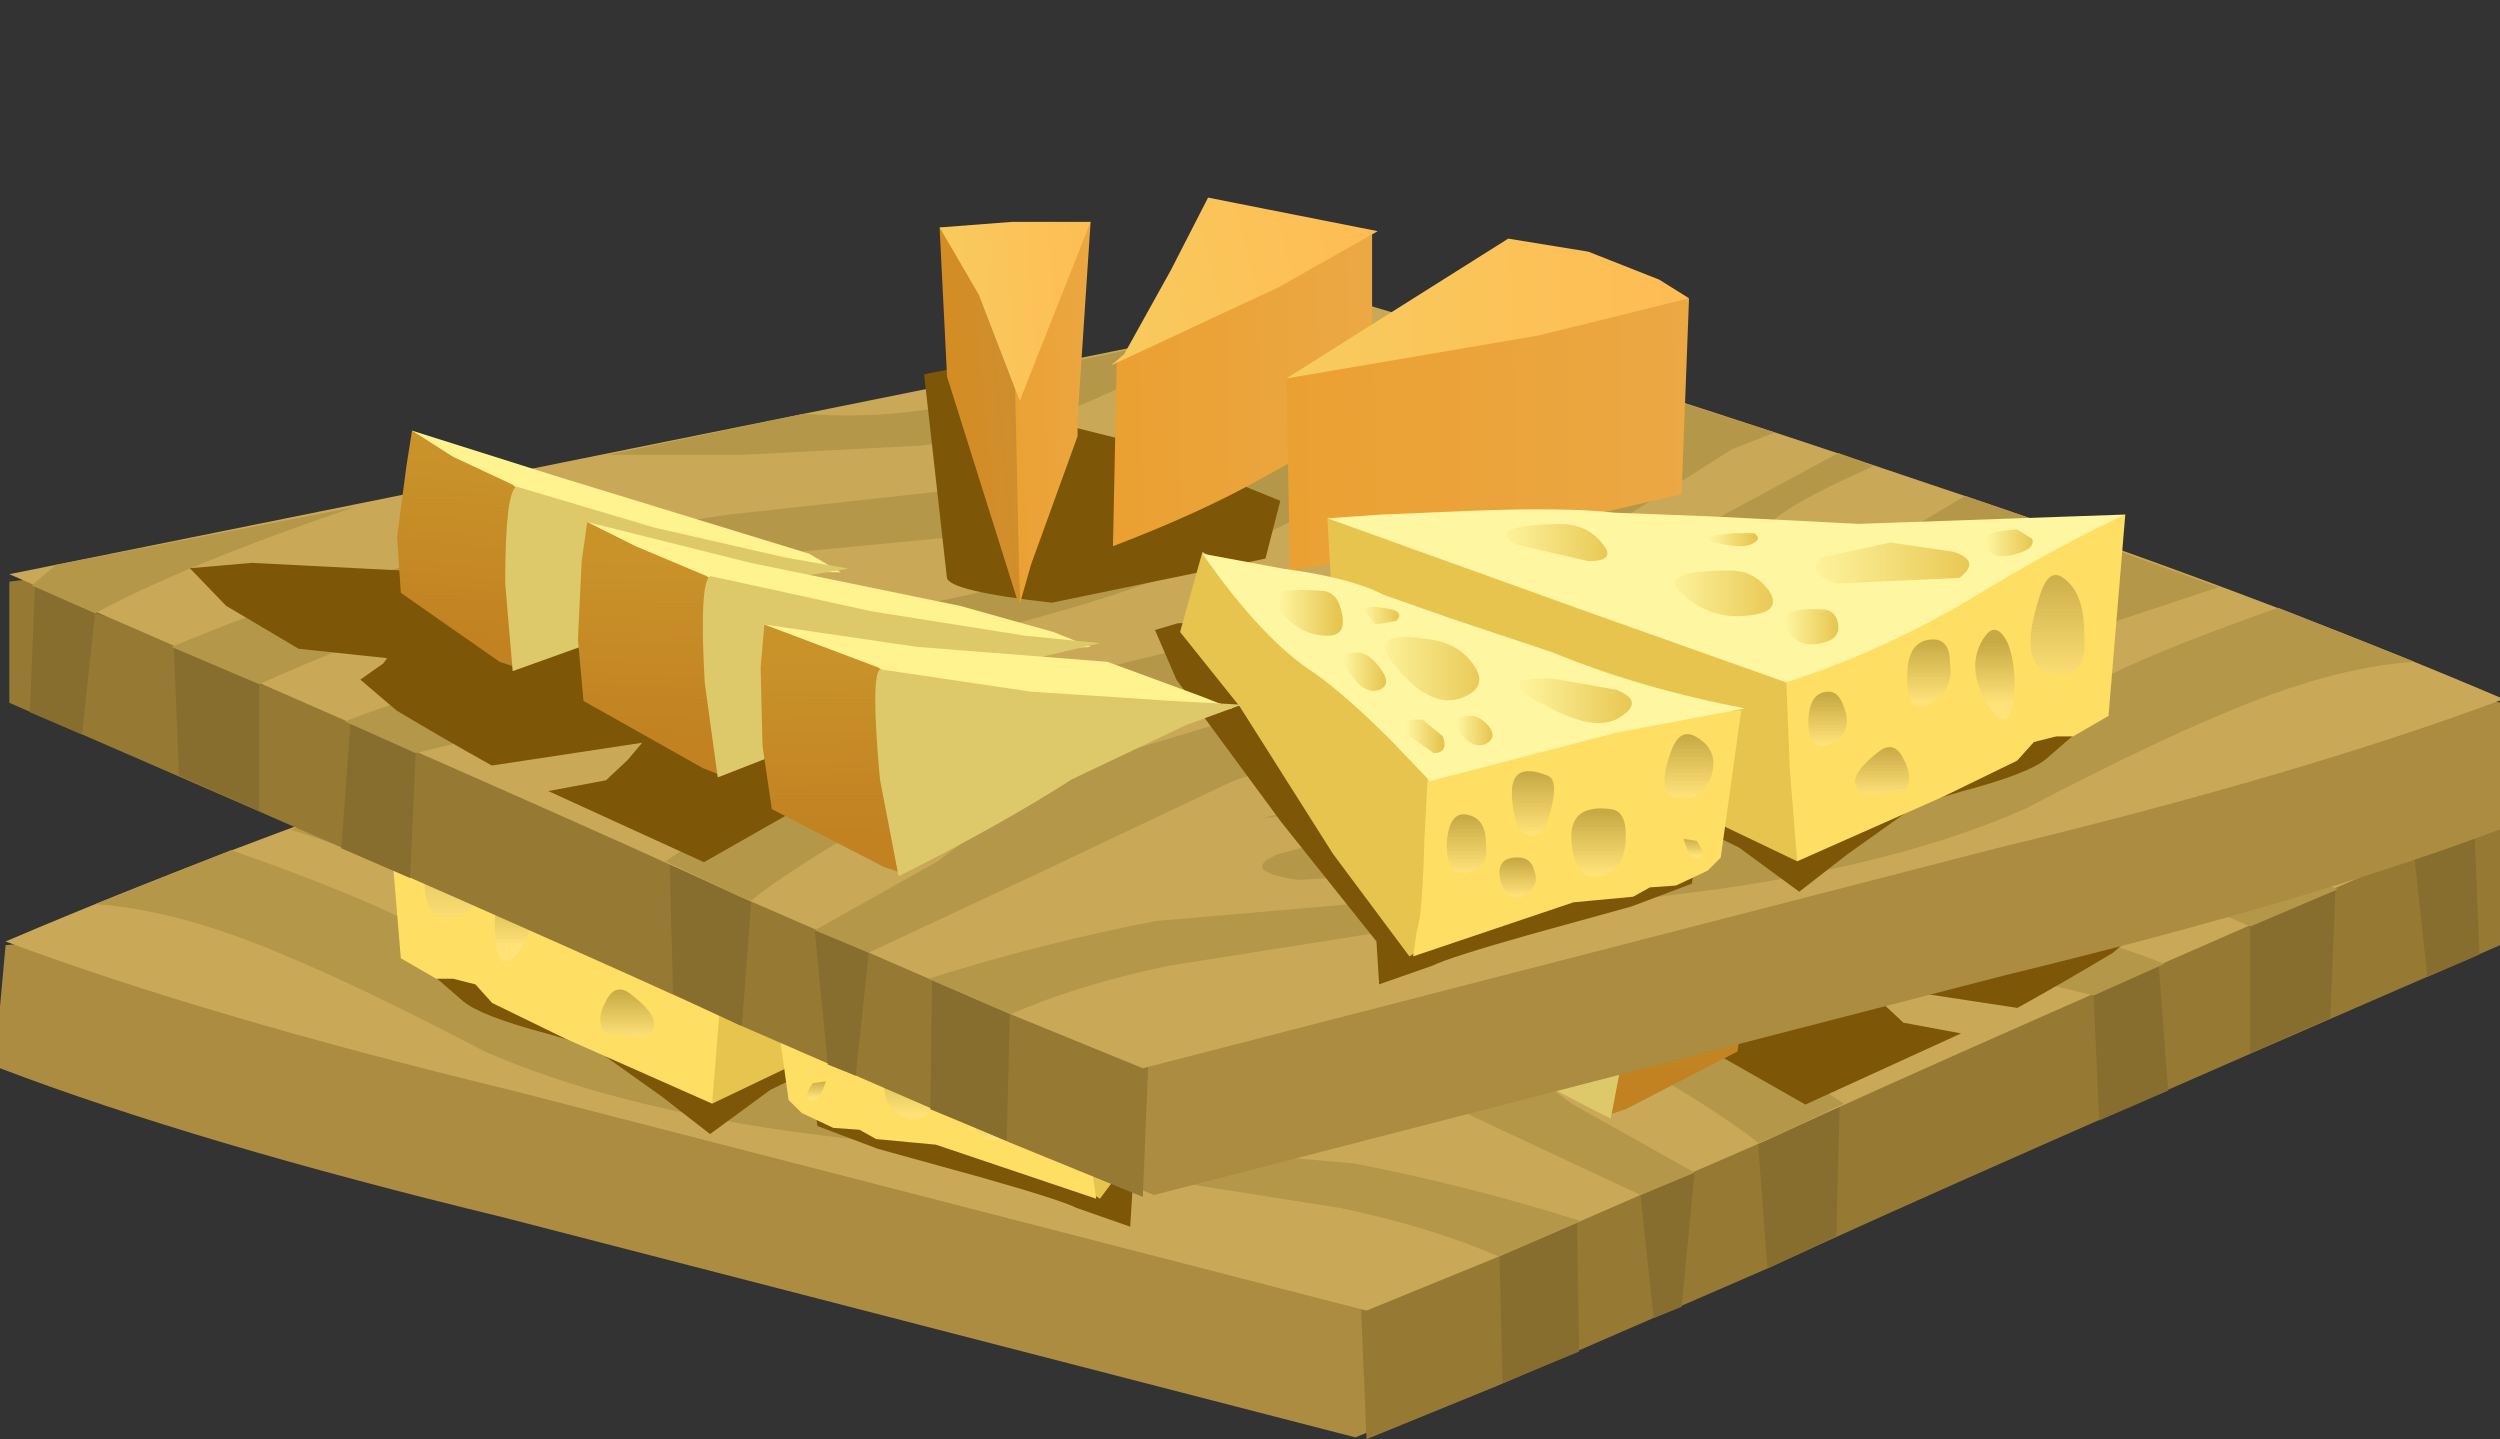 <?xml version="1.0" encoding="UTF-8" standalone="no"?>
<svg xmlns:xlink="http://www.w3.org/1999/xlink" height="38.6px" width="67.05px" xmlns="http://www.w3.org/2000/svg">
  <rect width="100%" height="100%" fill="#333333" stroke="none"/>
  <g transform="matrix(1.0, 0.0, 0.0, 1.0, 0.0, 0.0)">
    <use height="26.8" transform="matrix(1.0, 0.0, 0.0, 1.0, 0.0, 11.8)" width="67.05" xlink:href="#sprite0"/>
    <use height="26.8" transform="matrix(-1.0, 0.0, 0.0, 1.0, 67.3, 5.3)" width="67.05" xlink:href="#sprite0"/>
  </g>
  <defs>
    <g id="sprite0" transform="matrix(1.0, 0.0, 0.0, 1.0, 0.0, 0.0)">
      <use height="24.0" transform="matrix(1.0, 0.0, 0.0, 1.0, 0.0, 2.8)" width="67.05" xlink:href="#shape0"/>
      <use height="15.7" transform="matrix(0.72, 0.0, 0.0, 0.72, 10.8, 9.796)" width="71.4" xlink:href="#sprite1"/>
      <use height="7.0" transform="matrix(0.918, 0.064, -0.064, 0.918, 33.25, 4.0)" width="10.1" xlink:href="#sprite2"/>
      <use height="20.35" transform="matrix(1.0, 0.0, 0.0, 1.0, 10.3, 0.0)" width="46.35" xlink:href="#shape3"/>
    </g>
    <g id="shape0" transform="matrix(1.0, 0.0, 0.0, 1.0, 0.0, -2.8)">
      <path d="M36.35 26.75 L13.5 20.85 Q5.25 18.85 0.0 16.85 L0.0 15.2 0.15 13.55 Q6.65 12.9 19.3 9.5 L30.6 6.2 66.8 13.55 Q52.1 19.85 47.15 22.15 L39.9 25.3 36.35 26.75" fill="#ab8c41" fill-rule="evenodd" stroke="none"/>
      <path d="M36.5 23.15 Q36.5 17.45 25.65 15.6 L14.85 14.9 28.2 10.95 Q34.7 10.35 33.45 8.25 L30.9 6.25 46.9 7.8 67.05 10.3 67.05 13.55 Q52.4 19.9 47.45 22.2 L40.2 25.35 36.65 26.8 36.5 23.15" fill="#967a33" fill-rule="evenodd" stroke="none"/>
      <path d="M56.15 14.9 L55.4 14.9 50.75 16.6 50.05 16.85 Q49.35 17.2 49.35 17.4 L49.25 21.35 47.45 22.2 47.4 22.2 47.15 18.85 46.05 18.6 45.4 19.4 45.45 19.65 45.1 23.25 44.35 23.55 44.0 20.25 42.3 20.9 42.35 24.45 40.3 25.3 40.2 21.15 46.7 11.3 65.6 10.0 66.35 10.1 66.5 13.8 65.1 14.4 64.75 11.15 62.65 11.75 62.5 15.5 60.35 16.45 60.35 13.05 57.85 13.45 58.15 17.45 56.3 18.25 56.15 14.9" fill="#876e2e" fill-rule="evenodd" stroke="none"/>
      <path d="M36.65 23.35 L13.75 17.45 Q5.5 15.45 0.15 13.45 6.95 10.55 15.5 7.7 24.05 4.8 30.9 2.8 L67.05 10.1 Q52.4 16.45 47.45 18.75 L40.2 21.9 36.65 23.35" fill="#c9a958" fill-rule="evenodd" stroke="none"/>
      <path d="M21.7 8.85 Q23.65 10.15 22.05 10.65 L17.15 10.5 Q14.2 9.8 12.7 8.65 L14.6 8.0 15.85 8.75 Q17.35 9.55 18.9 9.55 20.4 9.5 19.95 8.9 19.65 8.35 17.05 7.2 L18.0 6.85 21.7 8.85" fill="#b5974a" fill-rule="evenodd" stroke="none"/>
      <path d="M42.15 17.8 L45.45 19.65 44.0 20.25 39.3 18.05 34.45 15.75 Q32.7 14.9 24.9 14.25 L15.05 12.85 7.8 10.45 10.55 9.45 Q12.3 10.6 16.1 11.75 19.05 12.65 24.8 12.9 L32.45 13.45 37.4 14.95 Q39.75 15.95 42.15 17.8" fill="#b5974a" fill-rule="evenodd" stroke="none"/>
      <path d="M42.4 20.95 L40.2 21.9 Q38.35 21.1 35.95 20.6 L30.25 19.7 21.25 18.55 Q16.3 17.85 13.0 16.4 9.75 14.7 7.7 13.85 4.8 12.6 2.55 12.45 L6.2 11.0 Q9.75 12.25 11.2 13.05 13.2 14.25 15.5 15.15 18.3 16.3 22.95 17.65 26.75 18.75 30.5 18.9 L36.3 19.4 Q39.4 20.0 42.4 20.95" fill="#b5974a" fill-rule="evenodd" stroke="none"/>
      <path d="M35.1 12.0 Q42.7 13.65 47.5 16.5 L49.45 17.8 47.45 18.75 47.15 18.85 46.9 18.65 Q44.7 17.05 41.5 15.55 37.2 13.65 32.8 12.7 28.9 11.9 25.35 9.6 L20.85 6.75 19.7 6.3 22.5 5.4 24.8 7.5 Q28.05 10.5 35.1 12.0" fill="#b5974a" fill-rule="evenodd" stroke="none"/>
      <path d="M65.8 9.85 L66.45 10.4 64.75 11.15 Q62.35 9.85 57.8 8.3 L65.8 9.85" fill="#b5974a" fill-rule="evenodd" stroke="none"/>
      <path d="M38.55 4.4 L40.65 5.25 Q42.9 6.0 45.75 5.8 L51.0 6.9 47.4 6.9 42.6 6.65 Q39.95 6.35 37.6 5.25 L33.05 3.25 38.55 4.4" fill="#b5974a" fill-rule="evenodd" stroke="none"/>
      <path d="M62.7 12.05 L60.35 13.05 Q55.4 10.85 51.75 10.05 L45.35 9.45 40.15 8.95 35.95 7.3 31.3 5.1 Q29.45 4.3 27.4 3.85 L29.05 3.35 32.15 4.3 36.1 6.0 Q39.35 7.4 41.35 7.8 L47.75 8.5 55.7 9.7 Q59.0 10.5 62.7 12.05" fill="#b5974a" fill-rule="evenodd" stroke="none"/>
      <path d="M53.25 12.6 Q56.3 13.35 58.05 14.05 L56.15 14.9 53.1 14.15 45.1 12.6 Q39.45 11.4 36.7 10.4 34.15 9.5 31.65 8.15 L27.8 6.15 Q26.15 5.5 23.85 4.95 L26.65 4.1 28.45 4.9 38.05 9.6 Q40.2 10.65 45.1 11.3 L53.25 12.6" fill="#b5974a" fill-rule="evenodd" stroke="none"/>
      <path d="M22.5 16.3 Q21.4 15.15 25.1 15.35 29.8 15.65 33.45 16.65 L28.8 16.05 Q25.9 16.0 25.55 16.45 25.25 16.85 26.65 17.1 L29.3 17.3 Q30.9 17.45 28.85 16.65 L30.5 16.95 33.0 17.6 Q34.1 18.05 32.5 18.3 L27.35 18.0 Q23.5 17.45 22.5 16.3" fill="#b5974a" fill-rule="evenodd" stroke="none"/>
    </g>
    <g id="sprite1" transform="matrix(1.0, 0.0, 0.0, 1.0, 0.0, 0.7)">
      <use height="15.7" transform="matrix(1.0, 0.0, 0.0, 1.0, 0.0, -0.7)" width="71.4" xlink:href="#shape1"/>
    </g>
    <g id="shape1" transform="matrix(1.0, 0.0, 0.0, 1.0, 0.0, 0.7)">
      <path d="M34.6 1.55 L35.45 1.8 34.65 3.65 30.75 8.95 27.2 13.4 27.1 15.0 25.1 14.3 Q24.5 14.0 21.5 13.15 L17.7 12.1 15.45 11.25 15.15 9.2 13.7 9.9 11.45 11.55 9.65 10.15 7.05 8.3 5.35 7.8 Q2.9 7.15 2.25 6.6 L0.0 4.65 14.75 0.95 34.6 1.55 M69.1 -0.7 L71.4 -0.5 70.05 0.9 67.35 2.5 64.05 2.85 64.2 3.05 65.05 3.65 63.7 4.8 Q61.95 5.85 60.15 6.85 L54.55 6.0 55.1 6.65 55.9 7.4 58.05 7.8 52.25 10.45 46.45 7.15 Q44.55 6.1 41.8 5.0 L41.25 3.35 41.7 3.45 46.7 3.0 53.4 0.1 69.1 -0.7" fill="#7d5608" fill-rule="evenodd" stroke="none"/>
    </g>
    <g id="sprite2" transform="matrix(1.0, 0.0, 0.0, 1.0, 0.0, 0.0)">
      <use height="7.0" transform="matrix(1.0, 0.0, 0.0, 1.0, 0.0, 0.0)" width="10.1" xlink:href="#shape2"/>
    </g>
    <g id="shape2" transform="matrix(1.0, 0.0, 0.0, 1.0, 0.0, 0.0)">
      <path d="M4.0 2.55 L6.45 1.75 9.3 0.0 10.1 0.1 9.85 6.05 Q9.85 6.45 6.85 7.0 L0.55 6.15 0.0 4.5 4.0 2.55" fill="#7d5608" fill-rule="evenodd" stroke="none"/>
    </g>
    <g id="shape3" transform="matrix(1.0, 0.0, 0.0, 1.0, -10.3, 0.0)">
      <path d="M41.9 4.8 L39.95 11.0 39.95 4.05 41.3 1.25 42.1 0.8 41.9 4.8" fill="url(#gradient0)" fill-rule="evenodd" stroke="none"/>
      <path d="M40.15 1.5 L39.95 10.9 39.65 9.85 38.4 6.4 38.4 5.95 38.05 0.65 40.15 1.5" fill="url(#gradient1)" fill-rule="evenodd" stroke="none"/>
      <path d="M39.95 5.45 L38.05 0.65 38.5 0.65 40.15 0.65 42.1 0.8 41.05 2.6 39.95 5.45" fill="url(#gradient2)" fill-rule="evenodd" stroke="none"/>
      <path d="M35.35 2.6 L37.35 4.45 37.45 9.35 Q35.1 8.45 33.5 7.55 L30.7 6.0 Q30.35 5.4 30.5 4.95 L30.5 0.95 32.2 1.05 35.35 2.6" fill="url(#gradient3)" fill-rule="evenodd" stroke="none"/>
      <path d="M34.9 0.0 L35.9 1.95 37.15 4.2 37.5 4.5 33.0 2.4 30.35 0.9 34.9 0.0" fill="url(#gradient4)" fill-rule="evenodd" stroke="none"/>
      <path d="M22.2 7.95 L22.0 2.7 23.55 2.6 27.0 3.1 32.8 4.85 32.7 10.0 26.9 9.05 22.2 7.95" fill="url(#gradient5)" fill-rule="evenodd" stroke="none"/>
      <path d="M32.8 4.85 L26.05 3.7 22.0 2.7 22.8 2.2 24.7 1.45 26.85 1.1 32.8 4.85" fill="url(#gradient6)" fill-rule="evenodd" stroke="none"/>
      <path d="M19.9 12.5 Q20.8 11.95 21.25 11.85 L24.6 10.7 25.8 9.9 Q26.9 9.25 27.55 9.15 L31.7 8.6 31.55 11.25 28.65 12.6 23.8 15.55 19.1 17.8 18.2 15.15 18.95 13.25 19.9 12.5" fill="#e6c44e" fill-rule="evenodd" stroke="none"/>
      <path d="M12.15 14.45 L11.7 14.45 10.75 13.9 10.3 8.5 14.4 9.9 Q14.7 10.95 19.4 12.75 L19.3 15.3 19.1 17.8 15.15 16.05 13.2 15.1 12.75 14.6 12.15 14.45" fill="#ffde64" fill-rule="evenodd" stroke="none"/>
      <path d="M24.0 8.45 Q25.3 8.3 27.85 8.4 L30.25 8.5 31.7 8.6 24.75 11.1 19.4 13.0 Q16.9 12.2 14.6 10.85 12.05 9.3 10.3 8.5 L17.45 8.75 21.4 8.55 24.0 8.45" fill="#fff6a1" fill-rule="evenodd" stroke="none"/>
      <path d="M35.05 9.5 L35.65 11.65 34.05 13.65 31.55 17.6 29.5 20.35 27.55 19.1 27.6 17.35 28.05 16.45 28.75 15.45 30.75 13.5 Q31.65 11.75 32.35 11.25 L35.05 9.5" fill="#e6c44e" fill-rule="evenodd" stroke="none"/>
      <path d="M22.35 18.45 L21.5 18.05 21.15 17.7 20.6 13.75 24.3 14.0 Q24.8 14.7 29.0 15.35 L29.1 17.25 Q29.15 19.25 29.3 19.65 L29.4 20.35 25.1 18.9 23.5 18.75 23.05 18.5 22.35 18.45" fill="#ffde64" fill-rule="evenodd" stroke="none"/>
      <path d="M20.5 13.7 Q23.35 13.15 25.65 12.2 L28.35 11.3 30.2 10.65 Q31.05 10.2 32.9 9.95 L35.05 9.55 Q33.45 11.85 32.05 12.75 31.2 13.35 30.0 14.55 L28.95 15.65 23.95 14.35 20.5 13.7" fill="#fff6a1" fill-rule="evenodd" stroke="none"/>
      <path d="M16.6 9.25 L18.45 9.65 Q18.9 10.05 18.05 10.35 L14.75 10.2 Q14.15 9.75 14.9 9.5 L16.6 9.25" fill="url(#gradient7)" fill-rule="evenodd" stroke="none"/>
      <path d="M20.9 10.0 Q22.95 10.0 22.15 10.65 21.4 11.35 20.35 11.2 19.5 11.1 19.85 10.55 20.25 10.0 20.9 10.0" fill="url(#gradient8)" fill-rule="evenodd" stroke="none"/>
      <path d="M25.5 8.75 Q27.5 8.8 26.65 9.3 L24.7 9.75 Q23.9 9.75 24.35 9.25 24.75 8.75 25.5 8.75" fill="url(#gradient9)" fill-rule="evenodd" stroke="none"/>
      <path d="M20.75 9.0 Q22.05 9.1 21.3 9.25 20.5 9.45 20.25 9.25 20.05 9.15 20.25 9.0 L20.75 9.0" fill="url(#gradient10)" fill-rule="evenodd" stroke="none"/>
      <path d="M18.35 11.05 Q19.7 10.95 19.4 11.55 19.1 12.1 18.45 11.95 17.95 11.85 18.0 11.45 18.05 11.1 18.35 11.05" fill="url(#gradient11)" fill-rule="evenodd" stroke="none"/>
      <path d="M13.2 8.9 Q14.25 8.95 14.05 9.35 13.85 9.75 13.2 9.55 12.7 9.4 12.8 9.15 L13.2 8.9" fill="url(#gradient12)" fill-rule="evenodd" stroke="none"/>
      <path d="M25.65 12.9 Q27.4 12.85 25.9 13.6 24.45 14.4 23.8 13.9 23.2 13.5 23.95 13.2 L25.65 12.9" fill="url(#gradient13)" fill-rule="evenodd" stroke="none"/>
      <path d="M28.95 11.85 Q30.75 11.55 29.85 12.6 28.9 13.75 28.05 13.4 27.35 13.1 27.8 12.5 28.2 11.95 28.95 11.85" fill="url(#gradient14)" fill-rule="evenodd" stroke="none"/>
      <path d="M31.8 10.55 Q33.55 10.4 33.0 11.05 32.45 11.75 31.7 11.75 31.2 11.75 31.3 11.2 31.4 10.6 31.8 10.55" fill="url(#gradient15)" fill-rule="evenodd" stroke="none"/>
      <path d="M29.95 11.05 Q30.65 10.9 30.75 11.05 L30.4 11.45 29.85 11.35 Q29.65 11.15 29.95 11.05" fill="url(#gradient16)" fill-rule="evenodd" stroke="none"/>
      <path d="M30.9 12.2 Q31.5 12.2 31.1 12.75 30.7 13.35 30.3 13.2 29.95 13.05 30.3 12.6 30.6 12.2 30.9 12.2" fill="url(#gradient17)" fill-rule="evenodd" stroke="none"/>
      <path d="M27.8 13.9 Q28.5 13.9 28.15 14.35 27.8 14.8 27.45 14.65 27.15 14.5 27.35 14.2 27.55 13.95 27.8 13.9" fill="url(#gradient18)" fill-rule="evenodd" stroke="none"/>
      <path d="M29.15 14.0 Q29.8 13.95 29.55 14.4 L28.85 14.9 Q28.45 14.9 28.6 14.45 L29.15 14.0" fill="url(#gradient19)" fill-rule="evenodd" stroke="none"/>
      <path d="M12.6 10.7 Q13.2 12.55 12.3 12.75 11.3 13.0 11.4 11.7 11.4 10.65 11.9 10.25 12.35 9.85 12.6 10.7" fill="url(#gradient20)" fill-rule="evenodd" stroke="none"/>
      <path d="M14.05 11.75 Q14.6 12.5 14.05 13.5 13.45 14.5 13.3 13.5 13.2 12.6 13.45 11.95 13.75 11.35 14.05 11.75" fill="url(#gradient21)" fill-rule="evenodd" stroke="none"/>
      <path d="M15.45 11.85 Q16.15 11.85 16.15 12.85 16.15 13.95 15.5 13.55 14.9 13.2 15.0 12.5 15.0 11.85 15.45 11.85" fill="url(#gradient22)" fill-rule="evenodd" stroke="none"/>
      <path d="M16.9 14.85 Q17.95 15.65 17.3 16.0 L16.25 15.95 Q15.95 15.6 16.25 15.05 16.5 14.55 16.9 14.85" fill="url(#gradient23)" fill-rule="evenodd" stroke="none"/>
      <path d="M18.25 13.25 Q18.8 13.25 18.8 14.1 18.75 14.9 18.2 14.65 17.65 14.4 17.8 13.8 17.95 13.25 18.25 13.25" fill="url(#gradient24)" fill-rule="evenodd" stroke="none"/>
      <path d="M22.5 14.9 Q22.9 16.05 22.3 16.1 21.65 16.2 21.4 15.5 21.2 14.85 21.75 14.5 22.25 14.15 22.5 14.9" fill="url(#gradient25)" fill-rule="evenodd" stroke="none"/>
      <path d="M24.1 16.4 Q25.25 16.25 25.15 17.3 25.05 18.35 24.35 18.2 23.75 18.05 23.7 17.25 23.65 16.45 24.1 16.4" fill="url(#gradient26)" fill-rule="evenodd" stroke="none"/>
      <path d="M26.7 17.7 Q27.2 17.75 27.05 18.35 26.8 19.0 26.4 18.7 26.0 18.45 26.15 18.05 26.25 17.65 26.7 17.7" fill="url(#gradient27)" fill-rule="evenodd" stroke="none"/>
      <path d="M25.8 15.5 Q26.8 15.1 26.75 16.05 26.7 17.05 26.25 17.1 25.9 17.2 25.7 16.4 25.5 15.6 25.8 15.5" fill="url(#gradient28)" fill-rule="evenodd" stroke="none"/>
      <path d="M27.95 16.55 Q28.45 16.45 28.5 17.35 28.5 18.25 27.95 18.1 27.35 18.0 27.45 17.3 27.45 16.65 27.95 16.55" fill="url(#gradient29)" fill-rule="evenodd" stroke="none"/>
      <path d="M22.15 17.2 Q21.95 17.85 21.7 17.7 21.55 17.6 21.8 17.25 L22.15 17.2" fill="url(#gradient30)" fill-rule="evenodd" stroke="none"/>
      <path d="M56.25 6.25 L55.85 8.15 55.85 8.25 Q52.7 10.15 51.1 10.05 L47.3 10.0 44.75 10.05 45.6 9.55 52.45 7.45 56.25 6.25" fill="#fff38f" fill-rule="evenodd" stroke="none"/>
      <path d="M56.65 9.1 L56.55 10.6 53.9 12.45 53.45 12.6 51.5 9.4 53.55 7.7 55.15 6.95 56.25 6.25 56.4 7.2 56.65 9.1" fill="url(#gradient31)" fill-rule="evenodd" stroke="none"/>
      <path d="M44.55 9.95 L46.25 9.65 49.75 8.85 53.45 7.75 Q53.75 7.9 53.75 10.35 L53.55 12.7 48.95 11.05 Q47.75 10.55 46.05 10.2 L44.55 9.95" fill="#dec96a" fill-rule="evenodd" stroke="none"/>
      <path d="M51.0 10.75 L51.0 10.85 48.9 11.75 Q46.55 12.65 45.4 12.5 L41.0 12.2 38.05 12.05 39.05 11.65 41.55 10.95 47.15 9.8 51.55 8.7 51.0 10.75" fill="#fff38f" fill-rule="evenodd" stroke="none"/>
      <path d="M51.65 13.5 L48.45 15.3 47.95 15.5 45.9 11.85 48.35 10.15 50.25 9.35 51.55 8.7 51.7 9.75 51.8 11.85 51.65 13.5" fill="url(#gradient32)" fill-rule="evenodd" stroke="none"/>
      <path d="M37.8 11.95 L39.8 11.75 43.9 11.1 48.25 10.15 Q48.55 10.3 48.4 13.0 L48.05 15.55 42.8 13.5 Q41.45 12.85 39.5 12.35 L37.8 11.95" fill="#dec96a" fill-rule="evenodd" stroke="none"/>
      <path d="M46.15 13.5 L46.15 13.6 44.2 14.4 40.9 14.8 34.25 13.7 35.15 13.35 37.6 12.45 42.7 12.05 46.8 11.45 46.15 13.5" fill="#fff38f" fill-rule="evenodd" stroke="none"/>
      <path d="M46.8 11.45 L46.9 12.6 46.85 14.7 46.6 16.4 43.6 17.95 43.15 18.1 41.4 14.2 43.75 12.6 46.8 11.45" fill="url(#gradient33)" fill-rule="evenodd" stroke="none"/>
      <path d="M35.85 13.5 L39.65 13.25 43.7 12.65 Q43.95 12.85 43.7 15.6 L43.2 18.2 Q40.5 16.85 38.55 15.6 L35.5 14.15 34.0 13.6 35.85 13.5" fill="#dec96a" fill-rule="evenodd" stroke="none"/>
    </g>
    <linearGradient gradientTransform="matrix(0.001, 1.0E-4, 1.0E-4, -0.001, 40.85, 5.9)" gradientUnits="userSpaceOnUse" id="gradient0" spreadMethod="pad" x1="-819.2" x2="819.2">
      <stop offset="0.0" stop-color="#cf8e2e"/>
      <stop offset="1.0" stop-color="#d48d24"/>
    </linearGradient>
    <linearGradient gradientTransform="matrix(0.002, 1.0E-4, 1.0E-4, -0.002, 39.05, 5.85)" gradientUnits="userSpaceOnUse" id="gradient1" spreadMethod="pad" x1="-819.2" x2="819.2">
      <stop offset="0.0" stop-color="#eba844"/>
      <stop offset="1.0" stop-color="#eba031"/>
    </linearGradient>
    <linearGradient gradientTransform="matrix(0.003, 2.0E-4, 2.0E-4, -0.003, 39.9, 3.05)" gradientUnits="userSpaceOnUse" id="gradient2" spreadMethod="pad" x1="-819.2" x2="819.2">
      <stop offset="0.0" stop-color="#ffbb54"/>
      <stop offset="1.0" stop-color="#f7cc5e"/>
    </linearGradient>
    <linearGradient gradientTransform="matrix(0.004, 1.0E-4, 1.0E-4, -0.004, 33.95, 5.1)" gradientUnits="userSpaceOnUse" id="gradient3" spreadMethod="pad" x1="-819.2" x2="819.2">
      <stop offset="0.0" stop-color="#eba844"/>
      <stop offset="1.0" stop-color="#eba031"/>
    </linearGradient>
    <linearGradient gradientTransform="matrix(0.005, 0.002, 0.001, -0.004, 34.35, 1.65)" gradientUnits="userSpaceOnUse" id="gradient4" spreadMethod="pad" x1="-819.2" x2="819.2">
      <stop offset="0.0" stop-color="#ffbb54"/>
      <stop offset="1.0" stop-color="#f7cc5e"/>
    </linearGradient>
    <linearGradient gradientTransform="matrix(0.007, 1.0E-4, 1.0E-4, -0.007, 27.4, 6.25)" gradientUnits="userSpaceOnUse" id="gradient5" spreadMethod="pad" x1="-819.2" x2="819.2">
      <stop offset="0.0" stop-color="#eba844"/>
      <stop offset="1.0" stop-color="#eba031"/>
    </linearGradient>
    <linearGradient gradientTransform="matrix(0.007, 1.0E-4, 1.0E-4, -0.007, 27.45, 2.95)" gradientUnits="userSpaceOnUse" id="gradient6" spreadMethod="pad" x1="-819.2" x2="819.2">
      <stop offset="0.0" stop-color="#ffbb54"/>
      <stop offset="1.0" stop-color="#f7cc5e"/>
    </linearGradient>
    <linearGradient gradientTransform="matrix(0.003, 0.0, 0.0, -0.003, 16.5, 9.95)" gradientUnits="userSpaceOnUse" id="gradient7" spreadMethod="pad" x1="-819.2" x2="819.2">
      <stop offset="0.0" stop-color="#e6c44e"/>
      <stop offset="1.0" stop-color="#fff6a1"/>
    </linearGradient>
    <linearGradient gradientTransform="matrix(0.002, 0.0, 0.0, -0.002, 21.05, 10.6)" gradientUnits="userSpaceOnUse" id="gradient8" spreadMethod="pad" x1="-819.2" x2="819.2">
      <stop offset="0.0" stop-color="#e6c44e"/>
      <stop offset="1.0" stop-color="#fff6a1"/>
    </linearGradient>
    <linearGradient gradientTransform="matrix(0.002, 0.0, 0.0, -0.002, 25.5, 9.25)" gradientUnits="userSpaceOnUse" id="gradient9" spreadMethod="pad" x1="-819.2" x2="819.2">
      <stop offset="0.0" stop-color="#e6c44e"/>
      <stop offset="1.0" stop-color="#fff6a1"/>
    </linearGradient>
    <linearGradient gradientTransform="matrix(8.0E-4, 0.0, 0.0, -8.0E-4, 20.85, 9.15)" gradientUnits="userSpaceOnUse" id="gradient10" spreadMethod="pad" x1="-819.2" x2="819.2">
      <stop offset="0.0" stop-color="#e6c44e"/>
      <stop offset="1.0" stop-color="#fff6a1"/>
    </linearGradient>
    <linearGradient gradientTransform="matrix(9.0E-4, 0.0, 0.0, -9.0E-4, 18.7, 11.55)" gradientUnits="userSpaceOnUse" id="gradient11" spreadMethod="pad" x1="-819.2" x2="819.2">
      <stop offset="0.0" stop-color="#e6c44e"/>
      <stop offset="1.0" stop-color="#fff6a1"/>
    </linearGradient>
    <linearGradient gradientTransform="matrix(8.0E-4, 0.0, 0.0, -8.0E-4, 13.4, 9.25)" gradientUnits="userSpaceOnUse" id="gradient12" spreadMethod="pad" x1="-819.2" x2="819.2">
      <stop offset="0.0" stop-color="#e6c44e"/>
      <stop offset="1.0" stop-color="#fff6a1"/>
    </linearGradient>
    <linearGradient gradientTransform="matrix(0.002, 0.0, 0.0, -0.002, 25.0, 13.5)" gradientUnits="userSpaceOnUse" id="gradient13" spreadMethod="pad" x1="-819.2" x2="819.2">
      <stop offset="0.0" stop-color="#e6c44e"/>
      <stop offset="1.0" stop-color="#fff6a1"/>
    </linearGradient>
    <linearGradient gradientTransform="matrix(0.002, 0.0, 0.0, -0.002, 28.85, 12.6)" gradientUnits="userSpaceOnUse" id="gradient14" spreadMethod="pad" x1="-819.2" x2="819.2">
      <stop offset="0.0" stop-color="#e6c44e"/>
      <stop offset="1.0" stop-color="#fff6a1"/>
    </linearGradient>
    <linearGradient gradientTransform="matrix(0.001, 0.0, 0.0, -0.001, 32.2, 11.15)" gradientUnits="userSpaceOnUse" id="gradient15" spreadMethod="pad" x1="-819.2" x2="819.2">
      <stop offset="0.0" stop-color="#e6c44e"/>
      <stop offset="1.0" stop-color="#fff6a1"/>
    </linearGradient>
    <linearGradient gradientTransform="matrix(6.0E-4, 0.0, 0.0, -6.0E-4, 30.25, 11.2)" gradientUnits="userSpaceOnUse" id="gradient16" spreadMethod="pad" x1="-819.2" x2="819.2">
      <stop offset="0.0" stop-color="#e6c44e"/>
      <stop offset="1.0" stop-color="#fff6a1"/>
    </linearGradient>
    <linearGradient gradientTransform="matrix(7.0E-4, 0.0, 0.0, -7.0E-4, 30.7, 12.7)" gradientUnits="userSpaceOnUse" id="gradient17" spreadMethod="pad" x1="-819.2" x2="819.2">
      <stop offset="0.0" stop-color="#e6c44e"/>
      <stop offset="1.0" stop-color="#fff6a1"/>
    </linearGradient>
    <linearGradient gradientTransform="matrix(6.0E-4, 0.0, 0.0, -6.0E-4, 27.75, 14.25)" gradientUnits="userSpaceOnUse" id="gradient18" spreadMethod="pad" x1="-819.2" x2="819.2">
      <stop offset="0.0" stop-color="#e6c44e"/>
      <stop offset="1.0" stop-color="#fff6a1"/>
    </linearGradient>
    <linearGradient gradientTransform="matrix(6.0E-4, 0.0, 0.0, -6.0E-4, 29.1, 14.45)" gradientUnits="userSpaceOnUse" id="gradient19" spreadMethod="pad" x1="-819.2" x2="819.2">
      <stop offset="0.0" stop-color="#e6c44e"/>
      <stop offset="1.0" stop-color="#fff6a1"/>
    </linearGradient>
    <linearGradient gradientTransform="matrix(0.0, 0.002, 0.002, 0.0, 12.05, 11.45)" gradientUnits="userSpaceOnUse" id="gradient20" spreadMethod="pad" x1="-819.2" x2="819.2">
      <stop offset="0.0" stop-color="#c7aa44"/>
      <stop offset="1.0" stop-color="#ffe278"/>
    </linearGradient>
    <linearGradient gradientTransform="matrix(0.0, 0.001, 0.001, 0.0, 13.8, 12.75)" gradientUnits="userSpaceOnUse" id="gradient21" spreadMethod="pad" x1="-819.2" x2="819.2">
      <stop offset="0.0" stop-color="#c7aa44"/>
      <stop offset="1.0" stop-color="#ffe278"/>
    </linearGradient>
    <linearGradient gradientTransform="matrix(0.0, 0.001, 0.001, 0.0, 15.55, 12.7)" gradientUnits="userSpaceOnUse" id="gradient22" spreadMethod="pad" x1="-819.2" x2="819.2">
      <stop offset="0.0" stop-color="#c7aa44"/>
      <stop offset="1.0" stop-color="#ffe278"/>
    </linearGradient>
    <linearGradient gradientTransform="matrix(0.0, 8.0E-4, 8.0E-4, 0.0, 16.8, 15.4)" gradientUnits="userSpaceOnUse" id="gradient23" spreadMethod="pad" x1="-819.2" x2="819.2">
      <stop offset="0.0" stop-color="#c7aa44"/>
      <stop offset="1.0" stop-color="#ffe278"/>
    </linearGradient>
    <linearGradient gradientTransform="matrix(0.0, 8.0E-4, 8.0E-4, 0.0, 18.3, 14.0)" gradientUnits="userSpaceOnUse" id="gradient24" spreadMethod="pad" x1="-819.2" x2="819.2">
      <stop offset="0.0" stop-color="#c7aa44"/>
      <stop offset="1.0" stop-color="#ffe278"/>
    </linearGradient>
    <linearGradient gradientTransform="matrix(0.0, 0.001, 0.001, 0.0, 22.0, 15.25)" gradientUnits="userSpaceOnUse" id="gradient25" spreadMethod="pad" x1="-819.2" x2="819.2">
      <stop offset="0.0" stop-color="#c7aa44"/>
      <stop offset="1.0" stop-color="#ffe278"/>
    </linearGradient>
    <linearGradient gradientTransform="matrix(0.0, 0.001, 0.001, 0.0, 24.45, 17.3)" gradientUnits="userSpaceOnUse" id="gradient26" spreadMethod="pad" x1="-819.2" x2="819.2">
      <stop offset="0.0" stop-color="#c7aa44"/>
      <stop offset="1.0" stop-color="#ffe278"/>
    </linearGradient>
    <linearGradient gradientTransform="matrix(0.0, 6.0E-4, 6.0E-4, 0.0, 26.6, 18.25)" gradientUnits="userSpaceOnUse" id="gradient27" spreadMethod="pad" x1="-819.2" x2="819.2">
      <stop offset="0.0" stop-color="#c7aa44"/>
      <stop offset="1.0" stop-color="#ffe278"/>
    </linearGradient>
    <linearGradient gradientTransform="matrix(0.0, 0.001, 0.001, 0.0, 26.2, 16.25)" gradientUnits="userSpaceOnUse" id="gradient28" spreadMethod="pad" x1="-819.2" x2="819.2">
      <stop offset="0.0" stop-color="#c7aa44"/>
      <stop offset="1.0" stop-color="#ffe278"/>
    </linearGradient>
    <linearGradient gradientTransform="matrix(0.0, 9.0E-4, 9.0E-4, 0.0, 27.95, 17.35)" gradientUnits="userSpaceOnUse" id="gradient29" spreadMethod="pad" x1="-819.2" x2="819.2">
      <stop offset="0.0" stop-color="#c7aa44"/>
      <stop offset="1.0" stop-color="#ffe278"/>
    </linearGradient>
    <linearGradient gradientTransform="matrix(0.0, 3.0E-4, 3.0E-4, 0.0, 21.9, 17.4)" gradientUnits="userSpaceOnUse" id="gradient30" spreadMethod="pad" x1="-819.2" x2="819.2">
      <stop offset="0.0" stop-color="#c7aa44"/>
      <stop offset="1.0" stop-color="#ffe278"/>
    </linearGradient>
    <linearGradient gradientTransform="matrix(-3.0E-4, -0.003, -0.003, 3.0E-4, 54.1, 9.45)" gradientUnits="userSpaceOnUse" id="gradient31" spreadMethod="pad" x1="-819.2" x2="819.2">
      <stop offset="0.024" stop-color="#c28221"/>
      <stop offset="1.0" stop-color="#c9932a"/>
    </linearGradient>
    <linearGradient gradientTransform="matrix(-1.0E-4, -0.003, -0.003, 1.0E-4, 48.85, 12.05)" gradientUnits="userSpaceOnUse" id="gradient32" spreadMethod="pad" x1="-819.2" x2="819.2">
      <stop offset="0.024" stop-color="#c28221"/>
      <stop offset="1.0" stop-color="#c9932a"/>
    </linearGradient>
    <linearGradient gradientTransform="matrix(1.0E-4, -0.003, -0.003, -1.0E-4, 44.15, 14.65)" gradientUnits="userSpaceOnUse" id="gradient33" spreadMethod="pad" x1="-819.2" x2="819.2">
      <stop offset="0.024" stop-color="#c28221"/>
      <stop offset="1.0" stop-color="#c9932a"/>
    </linearGradient>
  </defs>
</svg>
